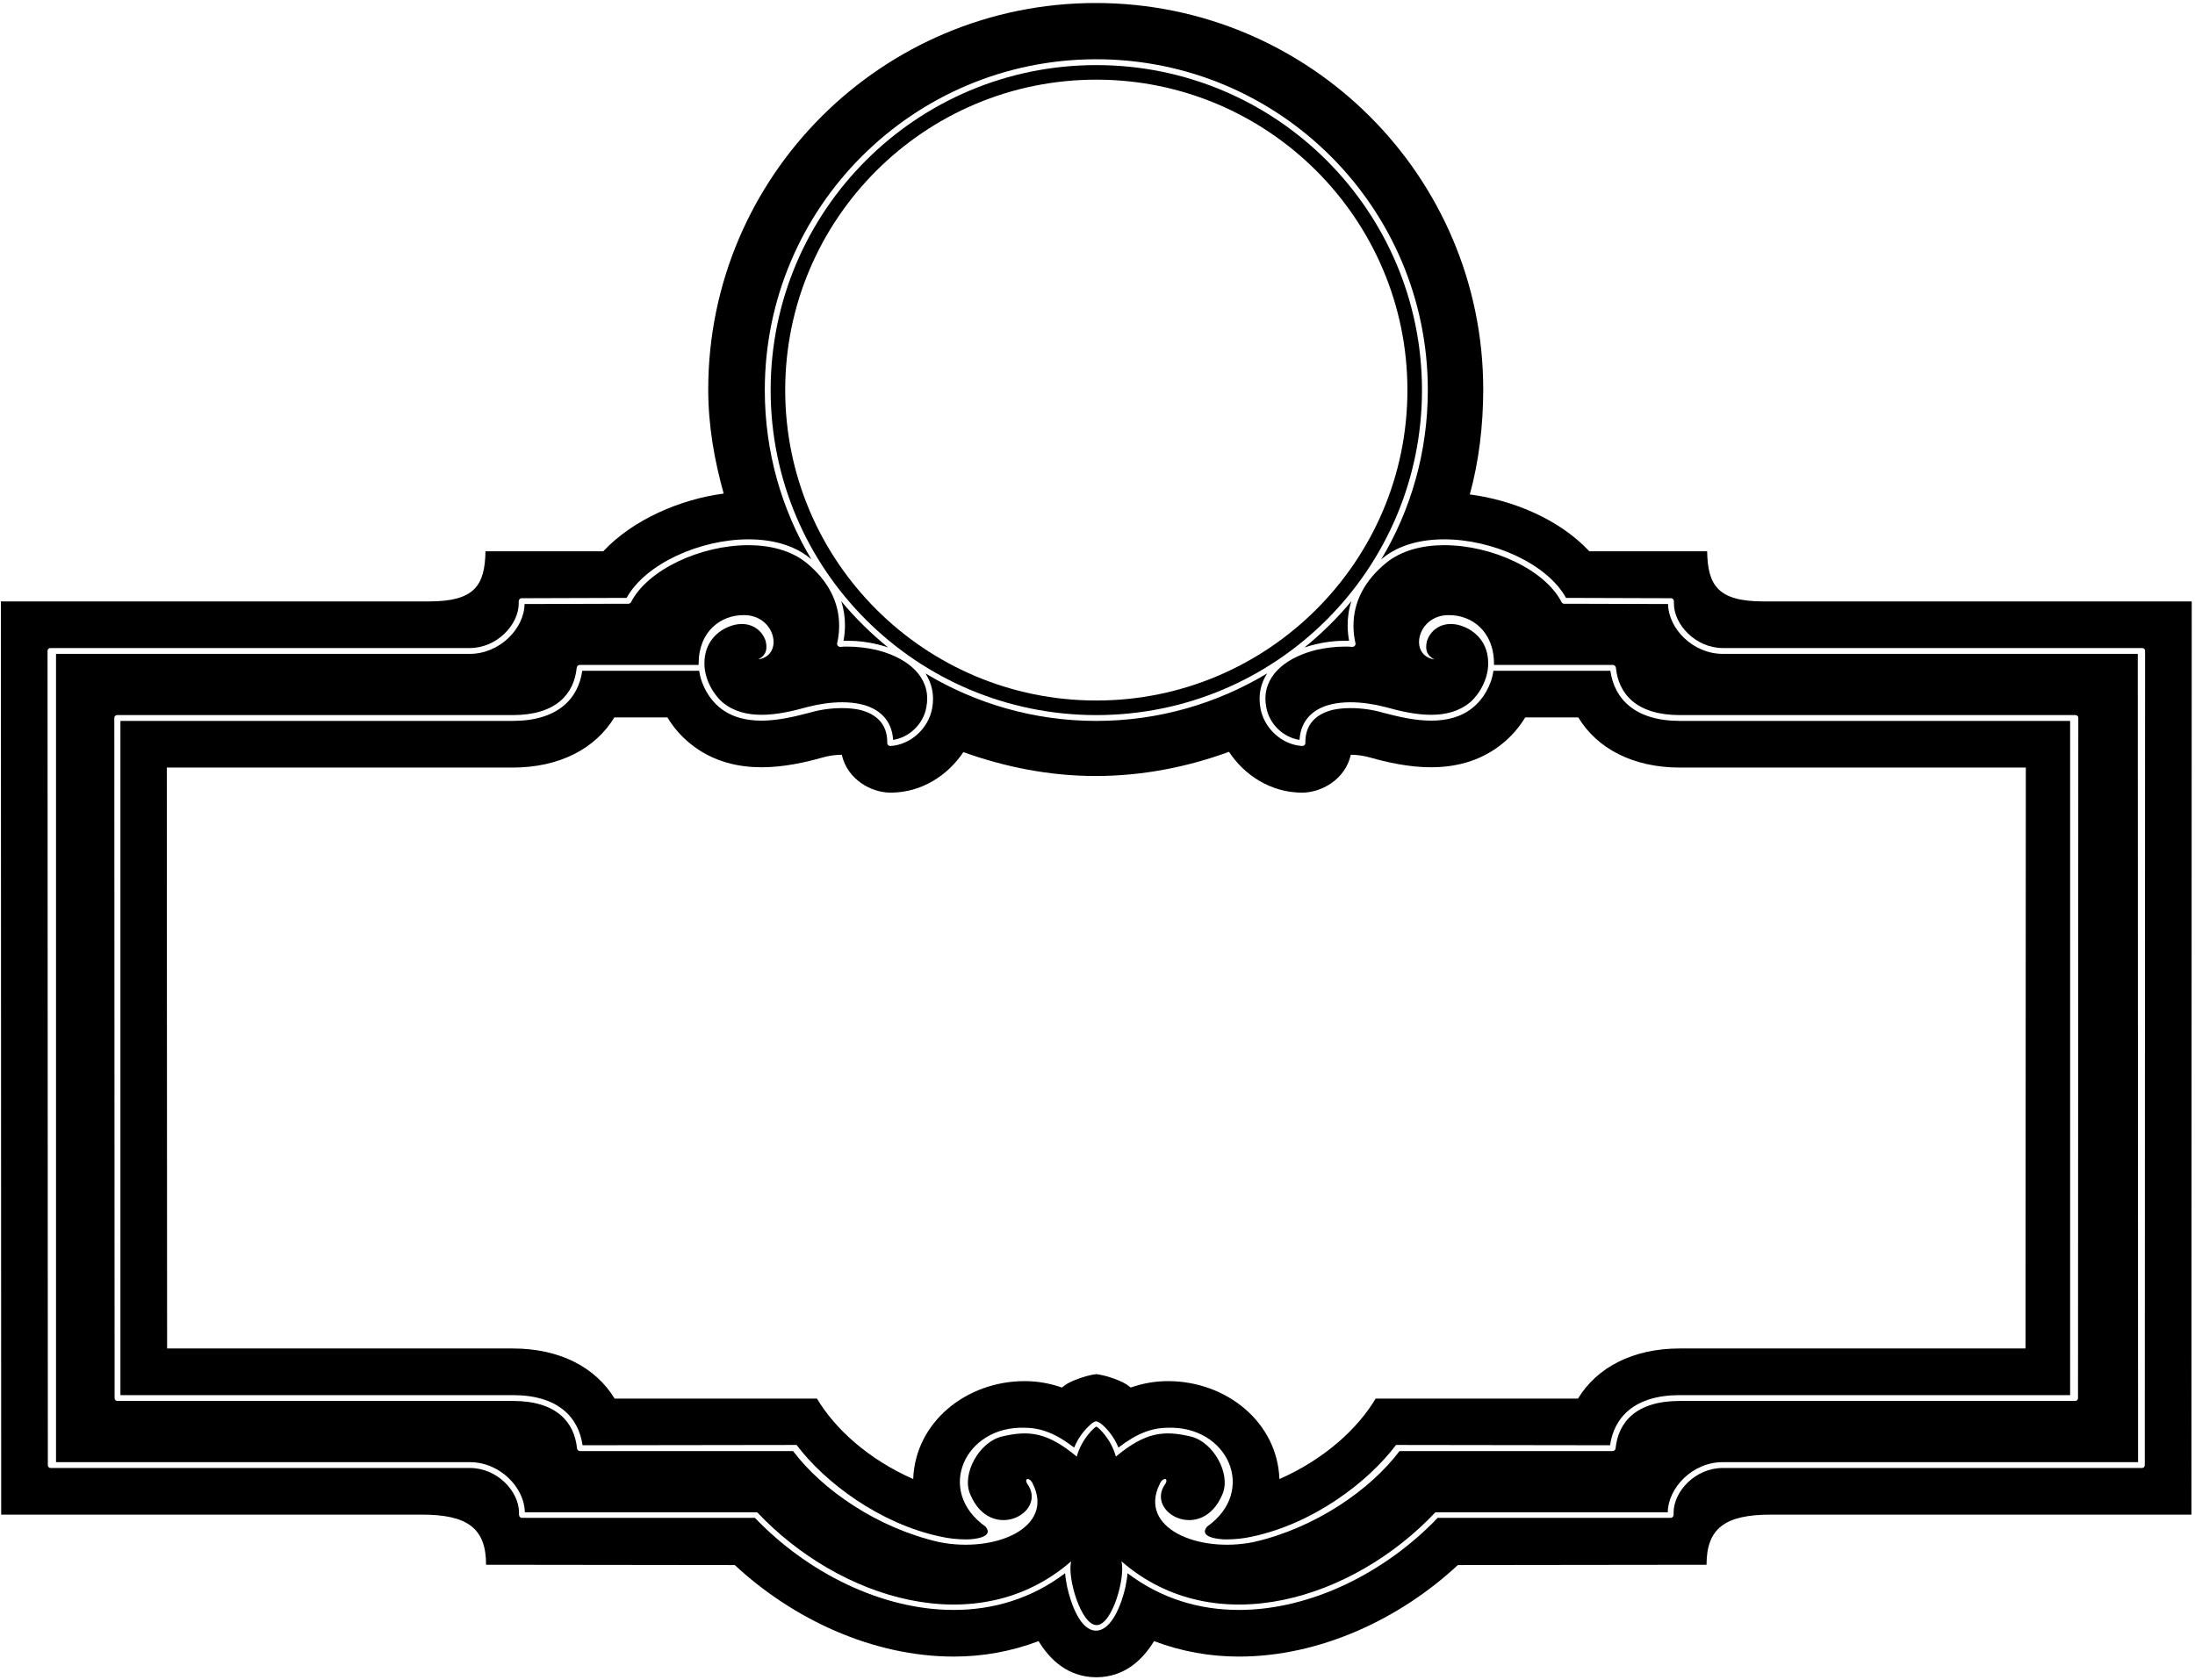 <?xml version="1.0" encoding="UTF-8"?>
<svg xmlns="http://www.w3.org/2000/svg" xmlns:xlink="http://www.w3.org/1999/xlink" width="461pt" height="353pt" viewBox="0 0 461 353" version="1.1">
<g id="surface1">
<path style=" stroke:none;fill-rule:nonzero;fill:rgb(0%,0%,0%);fill-opacity:1;" d="M 370.355 126.348 C 360.805 126.348 358.66 122.98 358.539 115.816 L 333.801 115.816 C 327.492 109.078 317.695 105.039 308.691 103.875 C 310.59 97.016 311.512 89.363 311.512 81.828 C 311.512 37.004 275.012 0.633 230.129 0.633 C 185.242 0.633 148.746 37.004 148.746 81.828 C 148.746 89.484 150.031 96.648 151.992 103.691 C 143.051 104.855 133.008 109.078 126.699 115.816 L 101.961 115.816 C 101.84 122.98 99.695 126.348 90.145 126.348 L 0.188 126.348 L 0.25 318.199 L 88.613 318.199 C 98.285 318.199 102.086 321.137 102.086 328.73 L 154.316 328.793 C 166.566 340.184 183.344 348.02 200.305 348.02 C 206.309 348.02 212.309 346.98 218.125 344.773 C 220.504 348.68 224.285 352.34 230.25 352.367 C 236.215 352.34 239.996 348.68 242.375 344.773 C 248.191 346.98 254.191 348.02 260.195 348.02 C 277.156 348.02 293.934 340.184 306.184 328.793 L 358.414 328.73 C 358.414 321.137 362.215 318.199 371.887 318.199 L 460.25 318.199 L 460.312 126.348 Z M 450.453 307.789 C 450.453 308.156 450.207 308.402 449.84 308.402 L 361.785 308.402 C 356.09 308.402 351.496 313.301 351.496 317.77 L 351.496 318.199 C 351.496 318.566 351.254 318.871 350.883 318.871 L 301.957 318.871 C 290.996 330.324 275.383 338.223 260.195 338.223 C 251.988 338.223 243.906 335.895 236.801 330.508 C 236.742 331.426 236.559 332.406 236.371 333.387 C 235.578 336.938 233.496 342.57 230.188 342.57 C 226.883 342.57 224.922 336.938 224.129 333.387 C 223.941 332.406 223.758 331.426 223.699 330.508 C 216.594 335.895 208.512 338.223 200.305 338.223 C 185.117 338.223 169.504 330.324 158.543 318.871 L 109.617 318.871 C 109.246 318.871 109.004 318.566 109.004 318.199 L 109.004 317.77 C 109.004 313.301 104.41 308.402 98.715 308.402 L 10.66 308.402 C 10.293 308.402 10.047 308.156 10.047 307.789 L 9.984 136.758 C 9.984 136.391 10.23 136.145 10.598 136.145 L 98.656 136.145 C 104.352 136.145 108.941 131.246 108.941 126.777 L 108.941 126.348 C 108.941 125.98 109.188 125.676 109.555 125.676 L 129.762 125.613 L 131.602 125.613 C 135.578 118.387 147.094 113.305 157.195 113.305 C 162.035 113.305 166.688 114.469 170.055 117.223 C 170.18 117.348 170.301 117.406 170.422 117.531 C 164.176 107.121 160.625 94.934 160.625 81.953 C 160.625 43.617 191.793 12.449 230.25 12.449 C 268.707 12.449 299.875 43.617 299.875 81.953 C 299.875 94.934 296.324 107.121 290.078 117.531 C 290.199 117.406 290.32 117.348 290.445 117.223 C 293.812 114.469 298.465 113.305 303.305 113.305 C 313.406 113.305 324.922 118.387 328.902 125.613 L 330.738 125.613 L 350.945 125.676 C 351.312 125.676 351.559 125.98 351.559 126.348 L 351.559 126.777 C 351.559 131.246 356.148 136.145 361.844 136.145 L 449.902 136.145 C 450.27 136.145 450.516 136.391 450.516 136.758 L 450.453 307.789 "/>
<path style=" stroke:none;fill-rule:nonzero;fill:rgb(0%,0%,0%);fill-opacity:1;" d="M 361.844 137.371 C 355.539 137.371 350.395 132.043 350.332 126.898 L 330.738 126.84 L 328.531 126.84 C 328.289 126.84 328.105 126.715 327.98 126.531 C 324.492 119.672 313.348 114.531 303.305 114.531 C 298.648 114.531 294.301 115.691 291.18 118.203 C 286.586 121.938 284.262 126.469 284.262 131.43 C 284.262 132.656 284.383 133.879 284.688 135.164 C 284.75 135.531 284.445 135.902 284.016 135.902 C 283.523 135.84 282.973 135.84 282.422 135.84 C 280.523 135.84 278.504 136.086 276.543 136.512 C 270.727 137.922 265.766 141.352 265.766 146.801 C 265.766 147.352 265.828 147.965 265.949 148.578 C 266.562 152.129 269.562 154.945 272.93 155.434 C 273.176 151.211 275.934 148.82 279.605 147.965 C 280.891 147.656 282.238 147.535 283.648 147.535 C 285.973 147.535 288.484 147.902 290.871 148.516 C 293.934 149.371 297.305 150.168 300.547 150.168 C 303.551 150.168 306.367 149.496 308.691 147.598 C 310.715 145.883 312.551 142.637 312.551 139.453 C 312.613 135.043 309.855 132.41 306.797 131.43 C 303.305 130.328 300.547 132.043 299.691 134.676 C 299.387 136.023 299.324 137.555 301.281 138.535 C 295.773 137.738 297.609 129.227 304.223 129.227 C 309.059 129.164 313.773 132.594 313.773 139.453 C 313.773 139.516 313.773 139.637 313.773 139.695 L 338.758 139.695 C 339.066 139.695 339.312 139.941 339.371 140.246 C 339.922 145.762 343.656 150.23 352.844 150.23 L 435.879 150.23 C 436.246 150.23 436.492 150.477 436.492 150.844 L 436.43 293.707 C 436.43 294.074 436.184 294.316 435.816 294.316 L 352.781 294.316 C 343.598 294.316 339.863 298.785 339.312 304.297 C 339.25 304.605 339.004 304.848 338.699 304.848 L 293.934 304.848 C 287.75 313.055 276.176 321.016 263.316 323.957 C 251.559 326.344 238.945 320.953 243.598 311.707 C 244.148 310.359 245.496 310.422 244.762 311.707 C 240.355 317.77 252.48 324.262 256.766 313.852 C 258.539 309.625 254.867 302.953 250.09 301.789 C 244.395 300.441 240.539 300.871 234.352 306.012 C 233.371 302.277 230.555 299.707 230.25 299.707 C 229.945 299.766 227.129 302.277 226.148 306.012 C 219.965 300.871 216.105 300.441 210.41 301.789 C 205.633 302.953 201.961 309.625 203.734 313.852 C 208.02 324.262 220.145 317.77 215.738 311.707 C 215.004 310.422 216.352 310.359 216.902 311.707 C 221.555 320.953 208.941 326.344 197.184 323.957 C 184.324 321.016 172.75 313.055 166.566 304.848 L 121.801 304.848 C 121.496 304.848 121.25 304.605 121.188 304.297 C 120.637 298.785 116.902 294.316 107.719 294.316 L 24.684 294.316 C 24.316 294.316 24.07 294.074 24.07 293.707 L 24.008 150.844 C 24.008 150.477 24.254 150.23 24.621 150.23 L 107.656 150.23 C 116.844 150.23 120.578 145.762 121.129 140.246 C 121.188 139.941 121.434 139.695 121.742 139.695 L 146.727 139.695 C 146.727 139.637 146.727 139.516 146.727 139.453 C 146.727 132.594 151.441 129.164 156.277 129.227 C 162.891 129.227 164.727 137.738 159.219 138.535 C 161.176 137.555 161.113 136.023 160.809 134.676 C 159.953 132.043 157.195 130.328 153.703 131.43 C 150.645 132.41 147.887 135.043 147.949 139.453 C 147.949 142.637 149.785 145.883 151.809 147.598 C 154.133 149.496 156.949 150.168 159.953 150.168 C 163.195 150.168 166.566 149.371 169.629 148.516 C 172.016 147.902 174.527 147.535 176.852 147.535 C 178.262 147.535 179.609 147.656 180.895 147.965 C 184.566 148.82 187.324 151.211 187.57 155.434 C 190.938 154.945 193.938 152.129 194.551 148.578 C 194.672 147.965 194.734 147.352 194.734 146.801 C 194.734 141.352 189.773 137.922 183.957 136.512 C 181.996 136.086 179.977 135.84 178.078 135.84 C 177.527 135.84 176.977 135.84 176.484 135.902 C 176.059 135.902 175.75 135.531 175.812 135.164 C 176.117 133.879 176.238 132.656 176.238 131.43 C 176.238 126.469 173.914 121.938 169.32 118.203 C 166.199 115.691 161.852 114.531 157.195 114.531 C 147.152 114.531 136.008 119.672 132.52 126.531 C 132.395 126.715 132.211 126.84 131.969 126.84 L 129.762 126.84 L 110.168 126.898 C 110.105 132.043 104.961 137.371 98.656 137.371 L 11.766 137.371 L 11.766 307.176 L 98.715 307.176 C 105.023 307.176 110.168 312.566 110.227 317.711 L 159.031 317.711 C 176.238 335.957 205.266 345.145 224.984 327.996 C 224.066 331.242 227.004 341.406 230.312 341.406 C 233.617 341.406 236.434 331.242 235.516 327.996 C 255.234 345.145 284.262 335.957 301.469 317.711 L 350.273 317.711 C 350.332 312.566 355.477 307.176 361.785 307.176 L 449.043 307.176 L 448.98 137.371 L 361.844 137.371 "/>
<path style=" stroke:none;fill-rule:nonzero;fill:rgb(0%,0%,0%);fill-opacity:1;" d="M 230.25 151.453 C 217.145 151.453 204.836 147.781 194.367 141.473 C 195.348 143.004 195.957 144.781 195.957 146.801 C 195.957 147.473 195.898 148.148 195.773 148.82 C 194.977 153.109 191.184 156.477 187.02 156.723 C 186.648 156.723 186.344 156.477 186.344 156.109 L 186.344 155.926 C 186.344 152.066 184.016 149.984 180.59 149.129 C 179.426 148.883 178.199 148.762 176.852 148.762 C 174.648 148.762 172.262 149.066 169.992 149.738 C 166.934 150.535 163.383 151.395 159.953 151.395 C 156.766 151.395 153.645 150.719 151.07 148.578 C 149.051 146.922 147.277 144.047 146.848 140.922 L 122.289 140.922 C 121.434 146.863 117.086 151.453 107.656 151.453 L 25.293 151.453 L 25.293 293.094 L 107.719 293.094 C 117.148 293.094 121.496 297.684 122.352 303.625 L 167.301 303.562 C 173.301 311.523 184.812 320.098 197.43 322.793 C 199.266 323.219 201.164 323.406 203 323.406 C 204.531 323.406 208.879 322.977 206.98 320.711 C 196.387 313.238 202.633 299.523 215.188 299.949 C 218.613 299.949 221.801 301.176 225.598 304.113 C 226.516 301.848 227.984 300.195 228.902 299.398 C 229.086 299.215 229.637 298.664 230.188 298.602 C 230.738 298.664 231.414 299.215 231.598 299.398 C 232.516 300.195 233.984 301.848 234.902 304.113 C 238.699 301.176 241.887 299.949 245.312 299.949 C 257.867 299.523 264.113 313.238 253.52 320.711 C 251.621 322.977 255.969 323.406 257.5 323.406 C 259.336 323.406 261.234 323.219 263.07 322.793 C 275.688 320.098 287.199 311.523 293.199 303.562 L 338.148 303.625 C 339.004 297.684 343.352 293.094 352.781 293.094 L 434.773 293.094 L 434.773 151.453 L 352.844 151.453 C 343.414 151.453 339.066 146.863 338.211 140.922 L 313.652 140.922 C 313.223 144.047 311.449 146.922 309.43 148.578 C 306.855 150.719 303.734 151.395 300.547 151.395 C 297.117 151.395 293.566 150.535 290.508 149.738 C 288.238 149.066 285.852 148.762 283.648 148.762 C 282.301 148.762 281.074 148.883 279.91 149.129 C 276.484 149.984 274.156 152.066 274.156 155.926 L 274.156 156.109 C 274.156 156.477 273.852 156.723 273.48 156.723 C 269.316 156.477 265.523 153.109 264.727 148.82 C 264.602 148.148 264.543 147.473 264.543 146.801 C 264.543 144.781 265.152 143.004 266.133 141.473 C 255.664 147.781 243.355 151.453 230.25 151.453 Z M 273.48 166.52 C 277.402 166.52 282.484 163.887 283.711 158.559 C 284.871 158.559 286.402 158.742 287.871 159.172 C 291.117 160.09 295.773 161.191 300.547 161.191 C 305.078 161.191 310.715 160.211 315.676 156.109 C 317.387 154.699 319.043 152.863 320.328 150.719 L 331.473 150.719 C 335.453 157.273 342.984 161.254 352.844 161.254 L 425.469 161.254 L 425.406 283.293 L 352.781 283.293 C 342.922 283.293 335.391 287.277 331.41 293.828 L 288.914 293.828 C 285.117 300.195 278.137 306.566 268.707 310.727 C 268.277 298.727 257.5 290.152 245.312 290.152 C 242.496 290.152 239.926 290.645 237.477 291.5 C 237.23 291.316 236.926 291.07 236.559 290.828 C 235.883 290.336 232.82 288.988 230.25 288.684 C 227.68 288.988 224.617 290.336 223.941 290.828 C 223.574 291.07 223.27 291.316 223.023 291.5 C 220.574 290.645 218.004 290.152 215.188 290.152 C 203 290.152 192.223 298.727 191.793 310.727 C 182.363 306.566 175.383 300.195 171.586 293.828 L 129.09 293.828 C 125.109 287.277 117.578 283.293 107.719 283.293 L 35.094 283.293 L 35.031 161.254 L 107.656 161.254 C 117.516 161.254 125.047 157.273 129.027 150.719 L 140.172 150.719 C 141.457 152.863 143.113 154.699 144.824 156.109 C 149.785 160.211 155.422 161.191 159.953 161.191 C 164.727 161.191 169.383 160.09 172.629 159.172 C 174.098 158.742 175.629 158.559 176.789 158.559 C 178.016 163.887 183.098 166.52 187.02 166.52 C 193.633 166.52 199.082 162.844 202.328 158.008 C 211.023 161.129 220.391 163.027 230.129 163.027 C 239.926 163.027 249.418 161.129 258.113 157.945 C 261.355 162.844 266.867 166.52 273.48 166.52 "/>
<path style=" stroke:none;fill-rule:nonzero;fill:rgb(0%,0%,0%);fill-opacity:1;" d="M 230.25 150.23 C 268.031 150.23 298.648 119.613 298.648 81.953 C 298.648 44.293 268.031 13.676 230.25 13.676 C 192.469 13.676 161.852 44.293 161.852 81.953 C 161.852 119.613 192.469 150.23 230.25 150.23 Z M 230.25 16.734 C 266.316 16.734 295.59 46.008 295.59 81.953 C 295.59 117.898 266.316 147.168 230.25 147.168 C 194.184 147.168 164.91 117.898 164.91 81.953 C 164.91 46.008 194.184 16.734 230.25 16.734 "/>
<path style=" stroke:none;fill-rule:nonzero;fill:rgb(0%,0%,0%);fill-opacity:1;" d="M 178.078 134.613 C 180.098 134.613 182.18 134.859 184.199 135.352 C 184.996 135.531 185.793 135.777 186.527 136.023 C 182.914 133.086 179.609 129.84 176.668 126.285 C 177.219 127.941 177.465 129.656 177.465 131.43 C 177.465 132.473 177.344 133.574 177.16 134.613 L 178.078 134.613 "/>
<path style=" stroke:none;fill-rule:nonzero;fill:rgb(0%,0%,0%);fill-opacity:1;" d="M 273.973 136.023 C 274.707 135.777 275.504 135.531 276.301 135.352 C 278.32 134.859 280.402 134.613 282.422 134.613 L 283.34 134.613 C 283.156 133.574 283.035 132.473 283.035 131.43 C 283.035 129.656 283.281 127.941 283.832 126.285 C 280.891 129.84 277.586 133.086 273.973 136.023 "/>
</g>
</svg>
